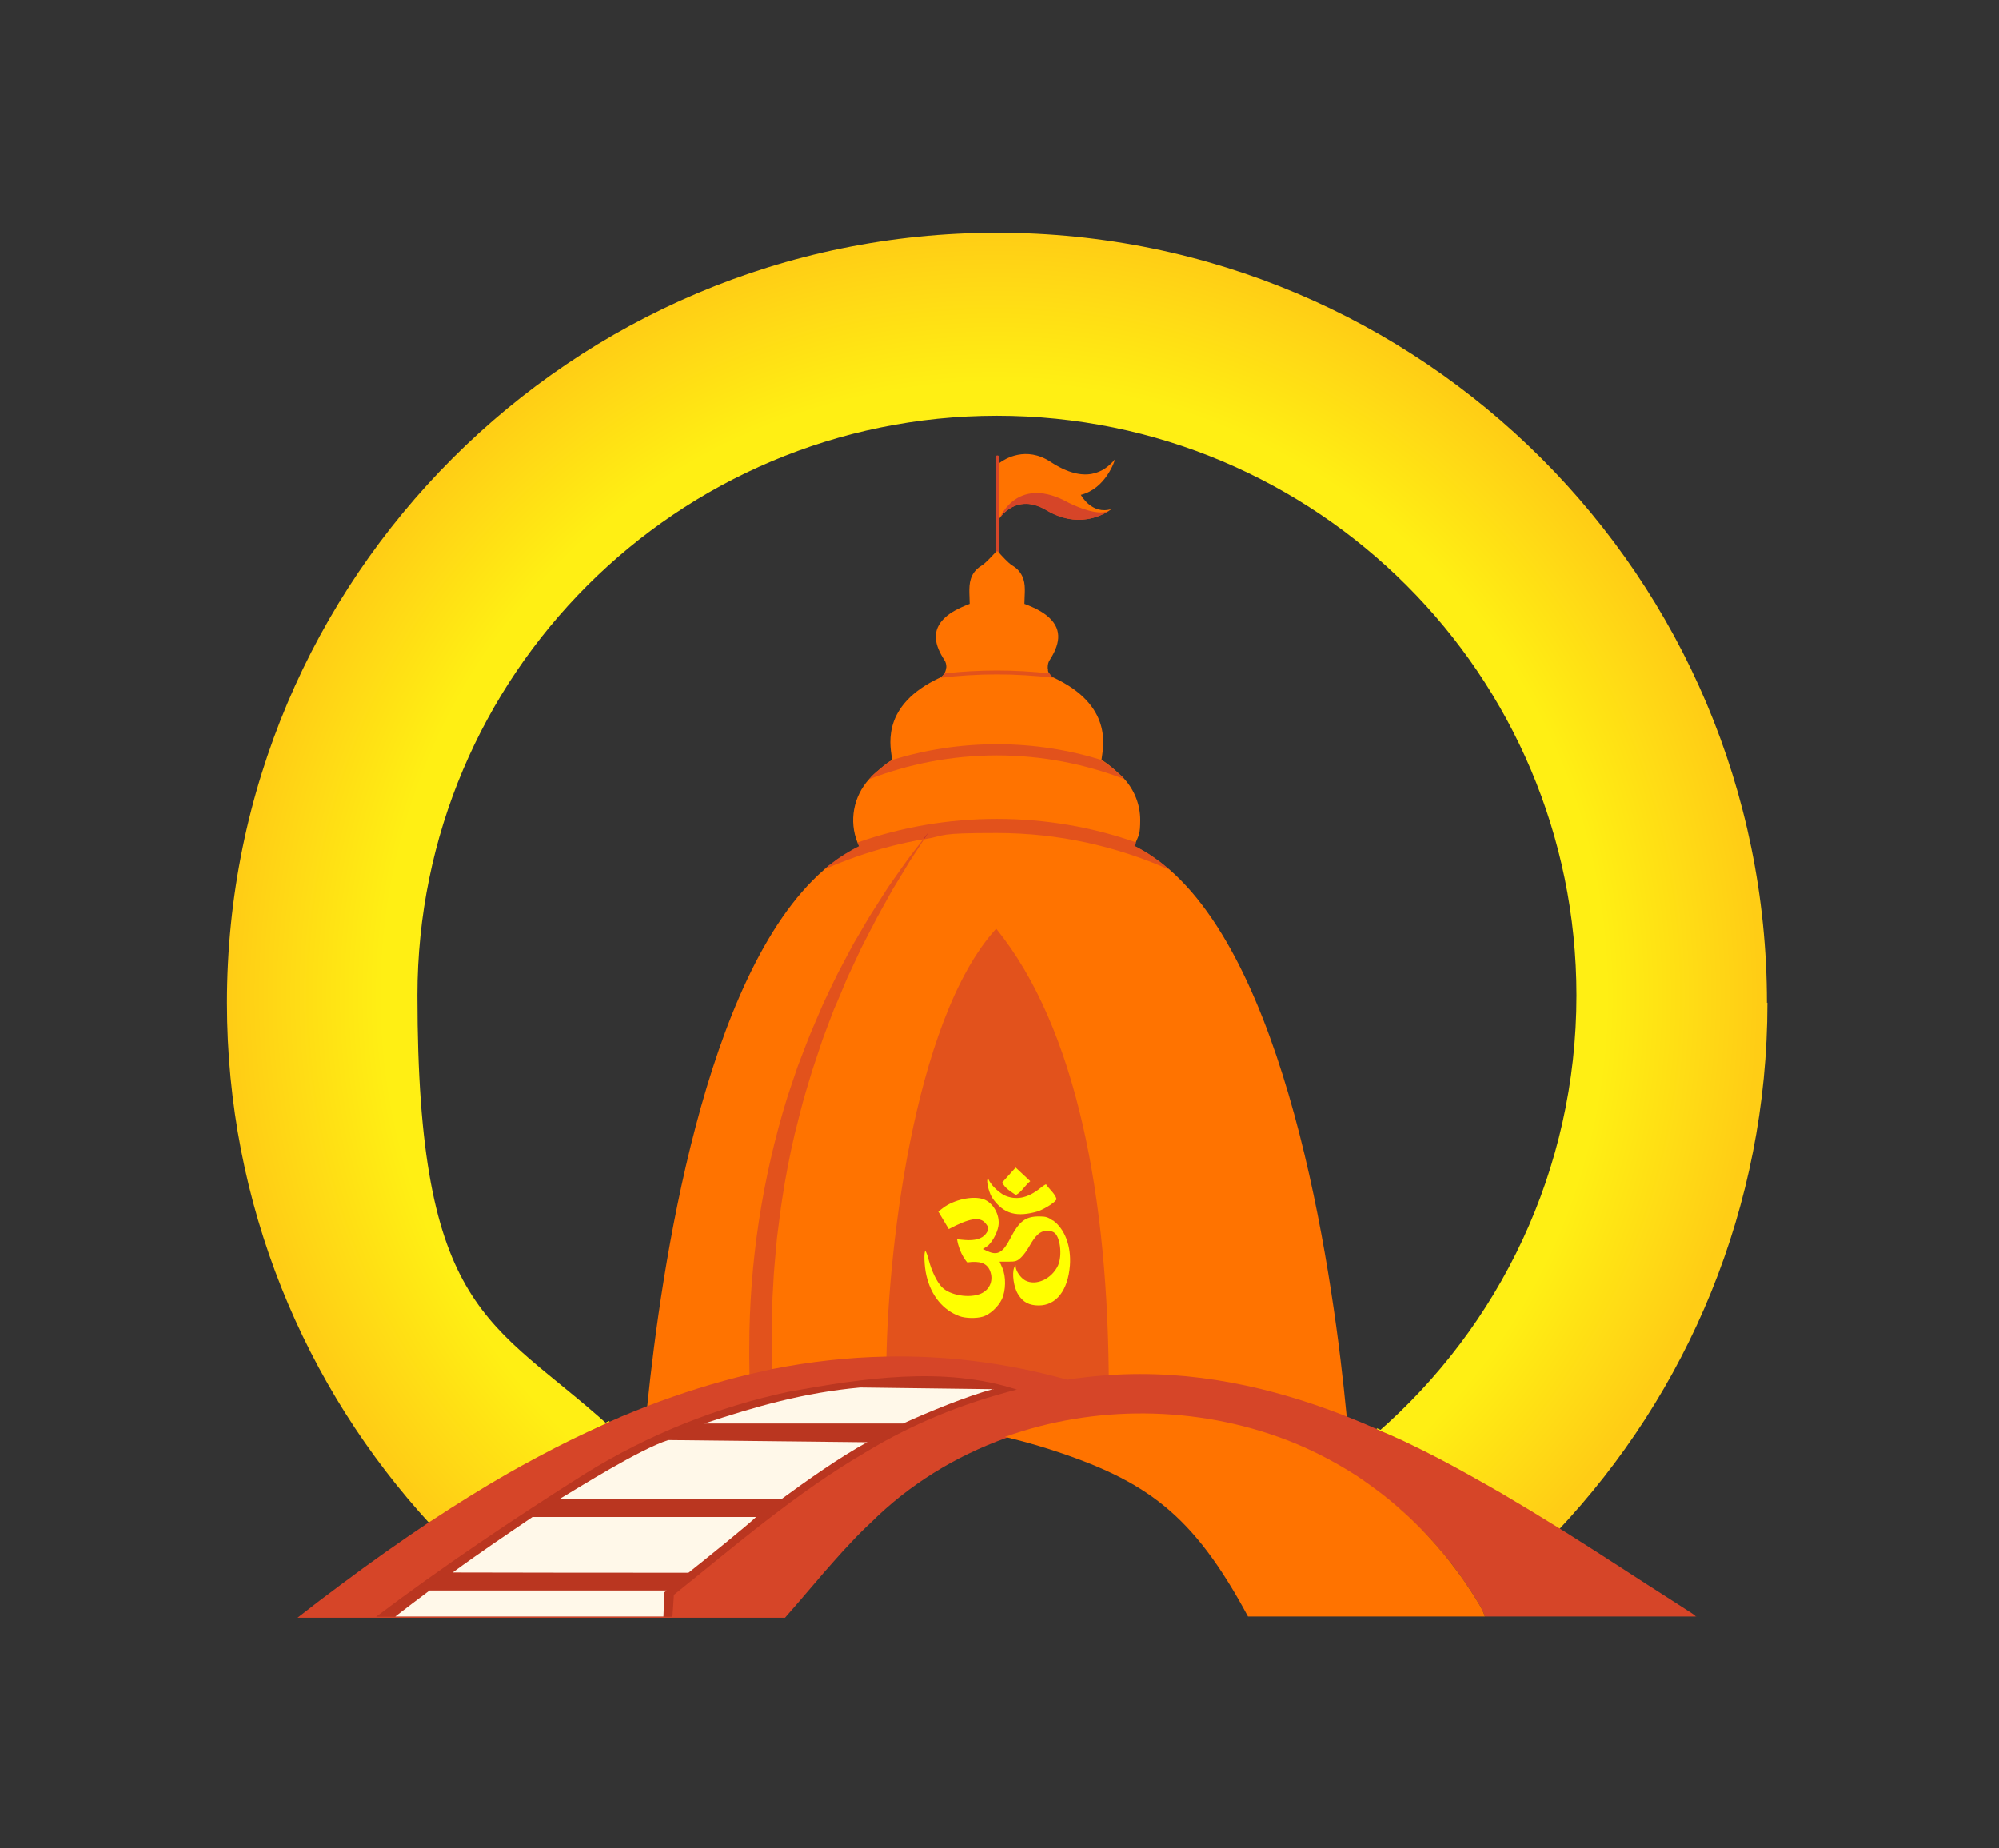 <?xml version="1.0" encoding="UTF-8"?>
<svg xmlns="http://www.w3.org/2000/svg" version="1.1" xmlns:xlink="http://www.w3.org/1999/xlink" viewBox="0 0 821.7 759.7">
  <rect x="0" y="0" width="821.7" height="759.7" fill="#333333" stroke="none"/>
  <!-- Generator: Adobe Illustrator 29.8.1, SVG Export Plug-In . SVG Version: 2.1.1 Build 2)  -->
  <defs>
    <style>
      .st0 {
        fill: #fff9f0;
      }

      .st1 {
        fill: #ff7300;
      }

      .st2 {
        fill: #c0322e;
        mix-blend-mode: multiply;
      }

      .st3, .st4 {
        fill: #d64528;
      }

      .st5 {
        fill: url(#radial-gradient);
      }

      .st6 {
        isolation: isolate;
      }

      .st4 {
        opacity: .7;
      }

      .st7 {
        fill: #ba3620;
      }

      .st8 {
        fill: #f3af42;
      }

      .st9 {
        fill: #ff0;
      }

      .st10 {
        fill: #fff8e9;
      }
    </style>
    <radialGradient id="radial-gradient" cx="407.9" cy="425.5" fx="407.9" fy="425.5" r="314.2" gradientTransform="translate(29.1 -42) rotate(3.7) scale(1 1)" gradientUnits="userSpaceOnUse">
      <stop offset=".8" stop-color="#ffef14"/>
      <stop offset="1" stop-color="#ffcd15"/>
    </radialGradient>
  </defs>
  <g class="st6">
    <g id="Layer_1">
      <g>
        <g>
          <path class="st1" d="M456.9,209.2h0c0,0-.5.4-1.1.8-3.3,2.1-13.2,7-25.5-.3-11-6.6-17.6.8-19.2,3,0,0,0,0,0,0h0c-.3.3-.4.6-.4.6v-22.9s.1-.1.4-.3c1.9-1.4,10.6-6.9,20.7-.3,14.3,9.4,22.2,4.2,26.6-1.1-.2.7-3.8,12.1-14.1,14.7,0,0,4.5,8.4,12.7,5.8h0Z"/>
          <g>
            <path class="st3" d="M410.8,188c0-.4-.3-.8-.8-.8s-.8.3-.8.8v42.8c0,.4.3.8.8.8s.8-.3.8-.8v-42.8Z"/>
            <path class="st3" d="M455.7,210.1c-3.3,2.1-13.2,7-25.5-.3-11-6.6-17.6.8-19.2,3,.5-1.1,7.9-17.6,28.4-6.1,9.8,4.7,14.3,4.2,16.2,3.4h0Z"/>
          </g>
        </g>
        <path class="st9" d="M214.5,602c4,4,8,8,12.3,11.8-13.7,6.2-27.1,13.2-40.3,20.8-3.2-3.2-6.3-6.4-9.3-9.7,10.3-6.8,20.9-13.4,31.5-19.5,2-1.1,3.9-2.2,5.9-3.3Z"/>
        <path class="st9" d="M640.2,627.5c-5.1,5.4-10.4,10.6-15.8,15.6-13.2-7.7-26.6-15-40.3-21.6,6.3-5.2,12.4-10.7,18.2-16.4,4.9,2.7,9.8,5.5,14.7,8.3,7.8,4.6,15.6,9.3,23.3,14.1Z"/>
        <path class="st5" d="M726.5,412.1c0,84.1-32.8,160.5-86.3,217.2-7.7-4.8-15.4-9.5-23.3-14.1-4.8-2.8-9.7-5.6-14.7-8.3-7.6-4.2-15.2-8.2-22.9-11.9-1.7-.8-3.3-1.6-4.9-2.3-.7-.4-1.4-.7-2.2-1-.5-.2-1-.5-1.6-.7-1.5-.7-3.1-1.4-4.6-2,50.3-43.7,82-108.1,82-179.9,0-131.6-106.7-238.2-238.2-238.2s-238.2,106.7-238.2,238.2,30.3,133.3,78.6,176.8c-1.4.6-2.8,1.2-4.1,1.9-1.4.6-2.7,1.2-4.1,1.9-9.3,4.4-18.5,9.1-27.6,14.1-2,1.1-4,2.2-5.9,3.3-10.6,6.1-21.1,12.6-31.5,19.5-51.9-56.4-83.7-131.7-83.7-214.4,0-174.8,141.7-316.5,316.5-316.5s316.5,141.7,316.5,316.5Z"/>
        <path class="st9" d="M250.3,584.1c1,.9,2,1.8,3,2.7-2.8,1.2-5.6,2.4-8.4,3.7-1-.9-1.9-1.7-2.8-2.6,1.4-.6,2.7-1.3,4.1-1.9,1.4-.6,2.8-1.3,4.1-1.9Z"/>
        <path class="st9" d="M574.4,590.9c-2.5,2.2-5,4.4-7.6,6.5-2.8-1.3-5.6-2.6-8.4-3.9,2.6-2.1,5.2-4.2,7.7-6.4,1.5.7,3.1,1.4,4.6,2,.5.2,1,.5,1.6.7.7.3,1.4.7,2.2,1Z"/>
        <g>
          <path class="st1" d="M554.8,593.7c-28.2-12.6-57.6-21.3-88.4-22.6-21.3.8-32.1,1.7-39.9,2-.2,0-.4,0-.6,0-5.2.2-9.1.2-14.2-.3-2.1-.2-4.5-.5-7.2-.8-2.6-.3-5.5-.8-8.8-1.3-7.2-1.1-16.5-2.6-29.6-4.7-3.8-.6-8-1.2-12.5-1.9-12.1.5-24,1.8-35.8,3.9,0,0-.9.1-2.4.5-8.5,2-37.9,9.7-49.8,14.2.2-1.7.3-3.4.5-5.2,5.6-55.1,23.2-177,72.5-219.9,0,0,.2-.2.3-.3,1.1-1,2.2-1.9,3.4-2.7,1.1-.9,2.3-1.7,3.5-2.5,1.2-.8,2.4-1.5,3.6-2.2,1.2-.7,2.4-1.4,3.7-2,0,0,0-.1-.1-.3-.2-.4-.3-.8-.5-1.2h0c-3.6-8.9-1.7-19.1,4.8-26.2.3-.3.6-.6.8-.9.3-.3.6-.6.9-.9h0c.8-.7,1.5-1.4,2.3-2,2.2-1.9,4.1-3.4,5.4-4h0c0,0,0-.1,0-.2-.4-4.2-5.3-20.9,17.5-32.6.6-.3,1.2-.6,1.8-.9.2,0,.4-.2.6-.3.7-.4,1.3-1.1,1.7-1.8.4-.7.6-1.6.7-2.4,0-1-.2-2-.8-2.9-3.8-5.8-5.7-12.1.4-17.6,2.2-2,5.5-3.8,10-5.5v-.2c0-3.7-.7-7.9,1-11.4.9-1.8,2.3-3.2,4-4.2,1.5-.9,4.6-4.3,5.8-5.6.3-.3.7-.3.9,0,1.4,1.5,4.1,4.6,5.8,5.6,1.7,1,3.1,2.4,4,4.2,1.8,3.5,1,7.6,1,11.4v.2c4.6,1.7,7.8,3.5,10,5.5,6.1,5.5,4.1,11.8.4,17.6-.6.9-.8,1.9-.8,2.9,0,.1,0,.2,0,.3,0,.2,0,.4.1.6,0,0,0,.2,0,.3,0,0,0,.2,0,.3,0,0,0,.2.1.3,0,.2.2.4.3.6.1.2.3.5.5.7,0,0,.1.2.2.3.3.3.6.6,1,.8.2.1.4.2.6.3.6.3,1.2.6,1.8.9,22.7,11.7,17.9,28.5,17.5,32.6h0c0,0,0,.1,0,.2.6.3,1.4.8,2.3,1.5,1.5,1.1,3.4,2.7,5.3,4.5.6.5,1.2,1.1,1.7,1.7,4.3,4.7,6.6,10.8,6.6,16.9s-.6,6.2-1.8,9.2h0c-.2.4-.3.8-.5,1.2,0,.1-.1.2-.1.3,1,.5,2,1,3,1.6,2,1.1,4,2.4,5.9,3.8,1.2.8,2.3,1.7,3.4,2.6.6.5,1.1.9,1.7,1.4l.3.2s0,0,0,0c50.7,44.1,67.9,171.7,72.9,224.3.4,4.5.8,8.5,1,11.8Z"/>
          <path class="st4" d="M462.3,320.3c-16.3-6.3-34-9.8-52.5-9.8s-36.3,3.5-52.6,9.8c.3-.3.6-.6.8-.9.3-.3.6-.6.9-.9h0c.8-.7,1.5-1.4,2.3-2,2.2-1.9,4.1-3.4,5.4-3.9h0c0,0,0-.2,0-.2,13.6-4.2,28.1-6.5,43.2-6.5s29.5,2.3,43.1,6.5c0,0,0,.1,0,.2h0c.6.3,1.4.8,2.3,1.5,1.5,1.1,3.4,2.7,5.3,4.5.6.5,1.2,1.1,1.7,1.7Z"/>
          <path class="st4" d="M433.1,278.6c-7.6-.9-15.4-1.4-23.3-1.4s-15.7.5-23.3,1.4c.7-.4,1.3-1.1,1.7-1.8,7.1-.8,14.3-1.2,21.6-1.2s14.5.4,21.6,1.2c.1.2.3.5.5.7,0,0,.1.2.2.3.3.3.6.6,1,.8Z"/>
          <path class="st4" d="M480.5,357.4c-21.6-9.6-45.5-15-70.7-15s-20.2.9-29.9,2.6c-.1,0-.2,0-.4,0-.8.1-1.7.3-2.5.4-6.6,1.3-13.1,2.9-19.5,4.9-6.3,2-12.5,4.3-18.6,7,1.1-1,2.2-1.9,3.4-2.8,1.1-.9,2.3-1.7,3.5-2.5,1.2-.8,2.4-1.5,3.6-2.2,1.2-.7,2.4-1.4,3.7-2h0s0-.1-.1-.3c-.2-.4-.3-.8-.5-1.2,17.9-6.3,37.2-9.7,57.3-9.7s39.4,3.4,57.3,9.7c-.2.4-.3.8-.5,1.2,0,.1,0,.2-.1.3h0c1,.5,2,1,3,1.6,2,1.1,4,2.4,5.9,3.8,1.2.8,2.3,1.7,3.4,2.6.6.5,1.1.9,1.7,1.4Z"/>
          <path class="st4" d="M379.9,344.9c-2,3-4.6,7-5.9,9-1.4,2.3-5.6,9.3-7.1,11.7-2.5,4.6-6.4,11.3-8.7,16l-.2.3-4,7.8c-1.3,2.8-4.5,9.6-5.8,12.4-1.1,2.6-4.1,9.9-5.3,12.5-1.1,2.9-3.8,9.9-4.8,12.7-.9,2.7-3.4,10.1-4.3,12.9l-2.6,8.7c-1.5,4.9-3.3,12.4-4.6,17.5-2,8.5-3.8,17.9-5.1,26.6-.8,5-1.4,10.7-2.1,15.7-.5,6.1-1.4,14.1-1.6,20.2-.4,5.3-.5,12.7-.5,18,0,5.1,0,10.3.2,15.4,0,1.6.1,3.2.2,4.8,0,.4,0,.7,0,1.1-3.1.6-6.3,1.2-9.4,1.9-.2-3.9-.3-7.8-.3-11.7,0-1.5,0-3.1,0-4.6,0-34.6,5.3-69.3,15.5-102.4.9-2.8,3.4-10.2,4.4-13.1l3.3-8.6c1.8-4.9,5.1-12.2,7.1-17,2.2-4.6,5.6-12,8.1-16.5l4.3-8.1c.9-1.6,3.1-5.2,4.8-8.2.9-1.5,1.7-2.9,2.2-3.7,1.7-2.7,5.7-8.9,7.4-11.6,2.9-4.1,7.6-11,10.7-14.9l3.6-4.6h0c.1,0,.2,0,.4,0Z"/>
          <path class="st2" d="M381.5,342.4c-.4.7-1,1.5-1.6,2.5-.1,0-.3,0-.4,0l2-2.6Z"/>
          <path class="st4" d="M455.7,571.2c-9.7-.5-19.6.1-29.7,2.1-21.2-7.3-41.8-10-61.7-9,0-46.2,10.8-144.9,45.2-182.6,32.9,40.6,46.3,110.3,46.3,189.6Z"/>
        </g>
        <g>
          <path class="st3" d="M697.2,664.4h-86.8c-.2-.4-.3-.9-.5-1.3-.3-.7-.6-1.4-1-2.1l-.3-.6c-.2-.3-.4-.7-.6-1,0,0,0,0,0,0-1.1-1.9-2.3-3.7-3.4-5.5-.7-1.1-1.4-2.1-2.1-3.1h0c-1.7-2.5-3.5-5-5.4-7.5-.2-.3-.4-.5-.6-.8-.2-.2-.4-.5-.6-.7-.2-.2-.3-.4-.5-.6-.4-.6-.9-1.1-1.4-1.7-1.7-2.1-3.5-4.2-5.3-6.2,0-.1-.2-.2-.3-.4-.2-.2-.4-.4-.6-.6-.3-.3-.6-.7-1-1-.2-.2-.4-.5-.7-.7-.6-.7-1.3-1.4-2-2-.8-.8-1.5-1.5-2.3-2.3-1-1-2.1-2-3.1-3-.6-.6-1.2-1.1-1.7-1.6-.7-.7-1.5-1.3-2.3-2h0c-.7-.6-1.4-1.2-2.1-1.8-.7-.6-1.4-1.2-2.2-1.8-.4-.4-.9-.7-1.3-1-.4-.3-.9-.7-1.3-1-.6-.5-1.3-1-2-1.5-.1,0-.3-.2-.4-.3h0s0,0,0,0c0,0,0,0,0,0,0,0,0,0,0,0,0,0-.1,0-.2-.1,0,0,0,0,0,0,0,0-.1,0-.2-.1h0s0,0,0,0c-.2-.2-.5-.4-.7-.5-1.2-.9-2.5-1.8-3.7-2.6,0,0,0,0,0,0h0s0,0,0,0c-1.4-1-2.9-2-4.4-2.9h0c-.7-.4-1.4-.9-2.1-1.3-.4-.2-.8-.5-1.2-.7-.9-.5-1.8-1.1-2.7-1.6-.5-.3-1-.6-1.6-.9-.7-.4-1.5-.8-2.3-1.2-.7-.4-1.5-.8-2.2-1.2-.7-.4-1.4-.7-2.1-1.1-1.2-.6-2.3-1.1-3.5-1.7-.5-.3-1.1-.5-1.6-.7-.7-.3-1.4-.6-2.1-.9-.9-.4-1.9-.8-2.8-1.2-1-.4-2-.8-3-1.2h0c-37-14.2-78.7-14.5-115.6-1.3-20.6,7.4-39.6,19-55.4,34.7h0c-2.8,2.6-5.5,5.3-8.2,8.2-2.2,2.3-4.3,4.6-6.5,7.1-2.9,3.2-5.8,6.6-8.7,10-3.8,4.5-7.8,9.1-11.9,13.8H122.3c6-4.7,12-9.3,18.1-13.8,12-9,24.2-17.6,36.5-25.8,0,0,.1,0,.2-.1,10.3-6.8,20.9-13.4,31.5-19.5,2-1.1,3.9-2.2,5.9-3.3,9.1-5,18.3-9.8,27.6-14.1,1.4-.6,2.7-1.3,4.1-1.9,1.4-.6,2.8-1.3,4.1-1.9,1-.4,2-.9,3-1.3.5-.2,1-.4,1.5-.7,3.8-1.6,7.6-3.1,11.4-4.6,13.8-5.3,27.8-9.7,42.1-13.1,3.1-.7,6.2-1.4,9.3-2.1,15.3-3,30.9-4.8,46.8-5.1,24-.5,48.8,2.4,74.3,9.5,5.7-.9,11.4-1.5,17.1-1.9,34.3-2.3,66.8,4.8,98,17.1,4.1,1.6,8.3,3.4,12.4,5.2,1.5.7,3.1,1.4,4.6,2,.5.2,1,.5,1.6.7.7.3,1.4.7,2.2,1,1.7.8,3.3,1.5,4.9,2.3,7.7,3.7,15.4,7.7,22.9,11.9,4.9,2.7,9.8,5.5,14.7,8.3,7.8,4.6,15.6,9.3,23.3,14.1,3,1.9,6,3.7,8.9,5.6,9.2,5.8,18.2,11.7,27.2,17.5,5.4,3.4,10.7,6.9,15.9,10.2,1.4,1,3.8,2.2,4.9,3.5Z"/>
          <path class="st1" d="M610.4,664.4h-97.4c-22.6-42-41.6-55.9-81.8-68.8-5.7-1.8-11.7-3.5-18.1-5,36.8-13.2,78.6-12.9,115.6,1.2h0c9.4,3.6,18.5,8.2,27.1,13.6h0c1.5.9,3,1.9,4.4,2.9h0s0,0,0,0c5,3.5,9.9,7.1,14.4,11.1h0c13.1,11.4,24.4,24.9,33.3,39.8,0,0,0,0,0,0,1,1.6,1.8,3.2,2.4,5Z"/>
          <path class="st8" d="M564.6,611.5c.3.2.5.4.8.6h0c-.3-.2-.5-.4-.8-.6Z"/>
          <g>
            <path class="st7" d="M418.2,571.1c-22.1,5.6-43,14-62.4,25.8h0c-28.7,16.8-53.1,38-78.8,58.6-.2,2.7-.4,7.1-.6,9h-121.8c27-20.4,56.9-40.5,86.1-58.9,0,0,0,0,0,0,25.7-15.9,54.1-27.3,83.7-33.6,30.4-5.5,63.7-10.6,93.7-.8Z"/>
            <path class="st10" d="M274,653.7s-.9.8-1,.8c0,0,0,.6,0,.8,0,2.3-.2,6.5-.3,9.1h-110.2c4.3-3.3,9.5-7.3,14.1-10.7h97.4Z"/>
            <path class="st10" d="M310.8,623.5c-3.5,3.4-20.6,17.2-27.8,22.9-21.1,0-71,0-96.9-.1,10.6-7.8,22.8-16,32.8-22.8h91.9Z"/>
            <path class="st0" d="M205.4,632.7s0,0,0,0c0,0,0,0,0,0h0Z"/>
            <path class="st10" d="M356.6,592.7c-11.7,6.4-24.9,15.8-35.3,23.4-21.2,0-67.4,0-91.1-.1,8.1-4.8,32.5-20.2,44.5-24.1,0,0,82,.9,82,.9Z"/>
            <path class="st10" d="M408.4,570.9c-11.1,3-26.9,9.5-37.2,14.2-23,0-61.7,0-81.7,0,21.2-7,40.9-12.7,64.1-14.8.2,0,54.6.7,54.8.7Z"/>
          </g>
        </g>
        <path class="st9" d="M432.8,501.7c-2-1.4-2.9-1.7-5.6-1.7-5.8,0-8.3,2-12.1,9.4-2.8,5.4-5.1,6.7-8.9,5l-2.2-1,1.6-1c1.9-1.2,4.3-5.4,4.8-8.4.8-4.5-2.2-9.8-6.2-11.1-4.4-1.5-12.2.2-16.7,3.7l-1.8,1.4,4.3,7.2c8.5-4.5,12.7-5.2,15-2.5,1.6,1.9,1.6,2.6.2,4.5-1.5,2-4.5,2.8-8.5,2.5l-3.3-.3c1,6.1,4.2,9.5,4.2,9.5,5.2-.7,8,.3,9.3,3.3,1.6,3.9.1,7.8-3.6,9.5-4.7,2.1-12.9.8-16.2-2.7-2-2.1-4.1-6.4-5.3-10.9-.5-2.1-1.2-3.8-1.4-3.8-.7,0-.5,6.2.4,10,1.9,8.3,6.9,14.3,13.6,16.7,2.4.9,6.9,1,9.6.2,2.8-.8,6.3-4,7.8-7.1,1.7-3.6,1.8-9.4.2-13l-1.1-2.5h3.5c3.1,0,3.7-.2,5.3-1.7,1-.9,2.5-3,3.4-4.6,2.6-4.6,4.5-6.3,6.9-6.3s2.5.2,3.1.5c2.7,1.4,3.7,9.5,1.8,13.7-2.6,5.5-9,8.5-13.5,6.1-1.8-1-3.8-3.8-3.9-5.6,0-1-.1-.9-.6.3-1,2.5-.2,8.2,1.6,11,2,3.3,4.6,4.6,8.5,4.6,7.2,0,12-6.2,12.8-16.4.6-8-2.1-15.1-7-18.6ZM430,486.8c0-.1-1.1.5-2.3,1.5-5.3,4.3-10.2,5.2-15.1,2.9-2.7-1.7-5.2-4-6.4-6.7-1,0,0,4.9,1.5,7.6,4.9,7.3,10.6,8.2,19,5.8,3.4-1.3,7.6-4.1,7.6-5.1-.7-2.3-3-4-4.3-6ZM417.4,480l-5.4,6c.9,2.3,3.7,3.9,5.6,5.2,2.4-1.3,3.8-4,5.9-5.7l-6-5.6Z"/>
      </g>
    </g>
  </g>
</svg>